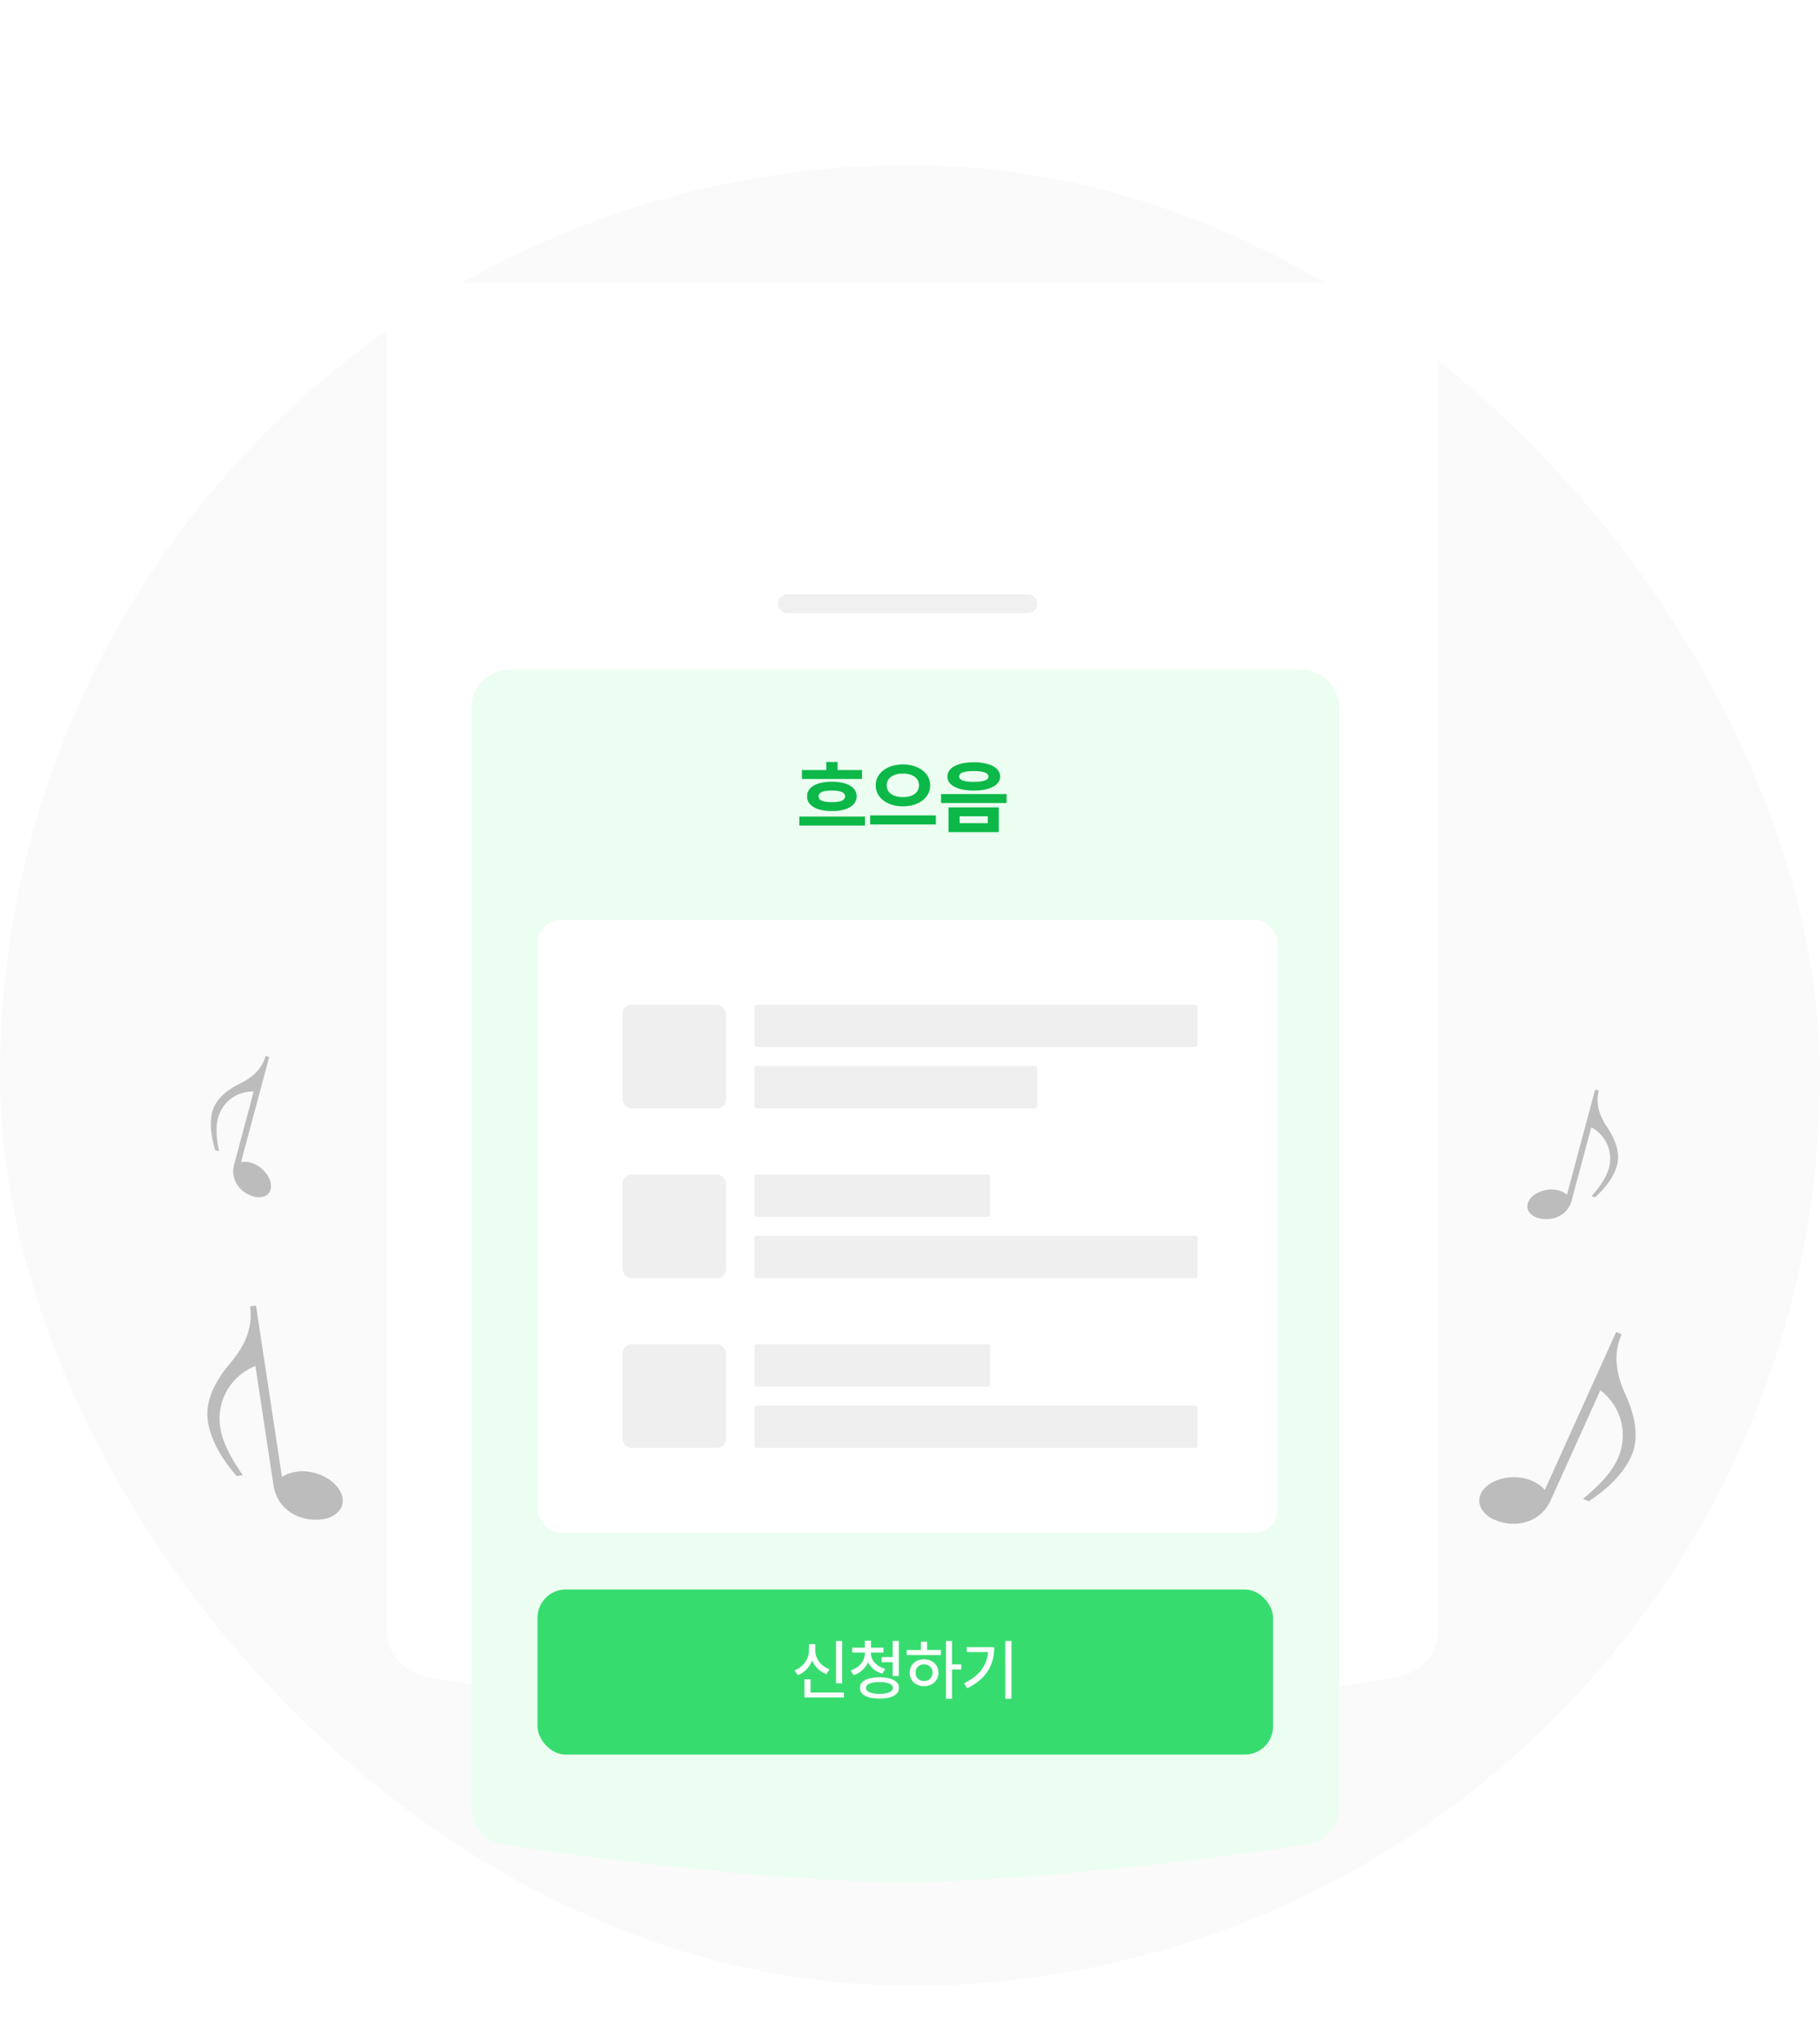 <svg width="386" height="433" viewBox="0 0 386 433" fill="none" xmlns="http://www.w3.org/2000/svg">
<rect y="35" width="386" height="386" rx="193" fill="#FAFAFA"/>
<g filter="url(#filter0_d_183_204)">
<path d="M82 122C82 116.477 86.477 112 92 112H295C300.523 112 305 116.477 305 122V397.554C305 402.431 301.481 406.597 296.673 407.413L194.68 424.715C193.568 424.904 192.432 424.903 191.32 424.712L90.313 407.423C85.511 406.601 82 402.438 82 397.566V122Z" fill="white"/>
</g>
<path d="M100 150C100 145.582 103.582 142 108 142H276C280.418 142 284 145.582 284 150V383.224C284 387.153 281.169 390.492 277.282 391.066C261.355 393.416 220.466 399 191.5 399C162.593 399 122.432 393.439 106.699 391.08C102.822 390.499 100 387.164 100 383.244V150Z" fill="#ECFDF2"/>
<rect x="114" y="337" width="156" height="35" rx="6" fill="#37DC6F"/>
<path d="M178.609 347.926H177.311V356.895H178.609V347.926ZM168.52 354.133L169.217 355.158C170.652 354.604 171.712 353.47 172.252 352.048C172.799 353.374 173.845 354.413 175.26 354.939L175.93 353.9C174.036 353.244 172.901 351.604 172.908 349.812V348.596H171.582V349.812C171.575 351.658 170.44 353.422 168.52 354.133ZM170.598 359.902H178.979V358.85H171.91V356.047H170.598V359.902ZM184.704 350.523V350.373H187.37V349.334H184.717V347.857H183.419V349.334H180.753V350.373H183.419V350.523C183.419 352.103 182.27 353.565 180.411 354.16L181.026 355.158C182.489 354.7 183.555 353.695 184.089 352.431C184.649 353.565 185.715 354.44 187.137 354.844L187.753 353.832C185.886 353.312 184.704 351.966 184.704 350.523ZM182.38 357.865C182.373 359.308 183.952 360.142 186.522 360.135C189.086 360.142 190.658 359.308 190.665 357.865C190.658 356.43 189.086 355.616 186.522 355.609C183.952 355.616 182.373 356.43 182.38 357.865ZM183.665 357.865C183.658 357.072 184.724 356.621 186.522 356.621C188.32 356.621 189.373 357.072 189.38 357.865C189.373 358.658 188.32 359.13 186.522 359.137C184.724 359.13 183.658 358.658 183.665 357.865ZM186.987 352.41H189.325V355.336H190.624V347.912H189.325V351.344H186.987V352.41ZM201.913 347.912H200.628V360.162H201.913V353.955H203.882V352.875H201.913V347.912ZM192.302 350.893H199.562V349.826H196.622V348.076H195.324V349.826H192.302V350.893ZM192.931 354.639C192.931 356.32 194.216 357.489 195.98 357.496C197.737 357.489 199.022 356.32 199.029 354.639C199.022 352.971 197.737 351.795 195.98 351.795C194.216 351.795 192.931 352.971 192.931 354.639ZM194.175 354.639C194.168 353.593 194.934 352.868 195.98 352.861C197.019 352.868 197.778 353.593 197.784 354.639C197.778 355.705 197.019 356.416 195.98 356.402C194.934 356.416 194.168 355.705 194.175 354.639ZM214.516 347.912H213.203V360.162H214.516V347.912ZM204.453 356.881L205.137 357.934C209.341 355.917 210.865 352.813 210.865 349.225H205.041V350.264H209.553C209.3 353.121 207.707 355.329 204.453 356.881Z" fill="white"/>
<line x1="167" y1="128" x2="218" y2="128" stroke="#F0F0F0" stroke-width="4" stroke-linecap="round"/>
<path d="M182.818 163.263H177.638V161.553H175.247V163.263H170.084V165.155H182.818V163.263ZM169.52 175.033H183.449V173.124H169.52V175.033ZM171.163 168.841C171.163 170.792 173.205 171.97 176.443 171.962C179.63 171.97 181.697 170.792 181.689 168.841C181.697 166.898 179.63 165.736 176.443 165.736C173.205 165.736 171.163 166.898 171.163 168.841ZM173.604 168.841C173.604 168.002 174.575 167.612 176.443 167.612C178.252 167.612 179.232 168.002 179.232 168.841C179.232 169.688 178.252 170.078 176.443 170.069C174.575 170.078 173.604 169.688 173.604 168.841ZM191.492 162.067C188.263 162.076 185.723 163.835 185.731 166.5C185.723 169.206 188.263 170.966 191.492 170.966C194.721 170.966 197.277 169.206 197.286 166.5C197.277 163.835 194.721 162.076 191.492 162.067ZM184.552 174.801H198.481V172.875H184.552V174.801ZM188.055 166.5C188.055 164.939 189.491 163.993 191.492 164.01C193.492 163.993 194.912 164.939 194.912 166.5C194.912 168.11 193.492 169.007 191.492 169.007C189.491 169.007 188.055 168.11 188.055 166.5ZM206.524 161.619C203.137 161.619 200.921 162.765 200.929 164.641C200.921 166.492 203.137 167.621 206.524 167.612C209.936 167.621 212.111 166.492 212.119 164.641C212.111 162.765 209.936 161.619 206.524 161.619ZM199.585 170.252H213.48V168.359H199.585V170.252ZM201.178 176.428H211.82V171.182H201.178V176.428ZM203.42 164.641C203.403 163.844 204.507 163.47 206.524 163.479C208.525 163.47 209.645 163.844 209.645 164.641C209.645 165.404 208.525 165.77 206.524 165.77C204.507 165.77 203.403 165.404 203.42 164.641ZM203.519 174.519V173.058H209.496V174.519H203.519Z" fill="#0CB847"/>
<rect x="114" y="195" width="157" height="130" rx="5" fill="white"/>
<rect x="132" y="213" width="22" height="22" rx="2" fill="#EFEFEF"/>
<rect x="160" y="213" width="94" height="9" rx="0.5" fill="#EFEFEF"/>
<rect x="160" y="226" width="60" height="9" rx="0.5" fill="#EFEFEF"/>
<rect x="132" y="249" width="22" height="22" rx="2" fill="#EFEFEF"/>
<rect x="160" y="249" width="50" height="9" rx="0.5" fill="#EFEFEF"/>
<rect x="160" y="262" width="94" height="9" rx="0.5" fill="#EFEFEF"/>
<rect x="132" y="285" width="22" height="22" rx="2" fill="#EFEFEF"/>
<rect x="160" y="285" width="50" height="9" rx="0.5" fill="#EFEFEF"/>
<rect x="160" y="298" width="94" height="9" rx="0.5" fill="#EFEFEF"/>
<path d="M343.933 282.913L342.771 282.388L327.634 315.899C327.105 315.212 326.048 314.455 324.979 313.972C321.168 312.251 315.532 313.454 314.041 316.754C313.012 319.032 314.672 321.18 316.81 322.146C321.272 324.161 326.701 322.92 328.884 318.087L339.423 294.754C343.753 298.053 345.515 303.941 343.079 309.333C341.4 313.051 337.731 316.094 335.743 317.771L336.951 318.316C340.798 315.745 344.214 312.643 345.978 308.739C347.93 304.417 346.428 299.317 344.706 295.573C342.983 291.829 341.917 287.375 343.933 282.913Z" fill="#BCBCBC"/>
<path d="M53.03 276.985L54.291 276.794L59.801 313.149C60.496 312.631 61.719 312.188 62.878 312.012C67.013 311.386 72.114 314.069 72.656 317.649C73.031 320.119 70.852 321.739 68.533 322.091C63.692 322.825 58.801 320.161 58.006 314.917L54.169 289.604C49.108 291.61 45.82 296.802 46.707 302.651C47.318 306.685 50.028 310.607 51.489 312.759L50.178 312.957C47.169 309.442 44.719 305.532 44.077 301.296C43.366 296.606 46.191 292.103 48.862 288.965C51.533 285.826 53.764 281.825 53.03 276.985Z" fill="#BCBCBC"/>
<path d="M56.323 223.884L57.096 224.091L51.124 246.377C51.654 246.254 52.468 246.307 53.179 246.497C55.714 247.176 57.972 250.001 57.384 252.195C56.978 253.71 55.318 254.093 53.896 253.713C50.929 252.917 48.786 250.157 49.648 246.942L53.805 231.426C50.392 231.306 47.196 233.465 46.236 237.05C45.573 239.523 46.145 242.459 46.444 244.063L45.64 243.848C44.794 241.07 44.369 238.206 45.065 235.61C45.835 232.735 48.591 230.857 50.915 229.724C53.24 228.591 55.528 226.852 56.323 223.884Z" fill="#BCBCBC"/>
<path d="M339.081 231.212L338.308 231.005L332.337 253.291C331.94 252.919 331.208 252.557 330.497 252.367C327.963 251.688 324.595 253.005 324.007 255.2C323.601 256.714 324.847 257.876 326.269 258.257C329.236 259.052 332.472 257.733 333.333 254.518L337.491 239.002C340.507 240.605 342.195 244.072 341.234 247.657C340.572 250.13 338.609 252.387 337.548 253.627L338.351 253.842C340.473 251.859 342.273 249.592 342.969 246.996C343.739 244.121 342.291 241.116 340.845 238.973C339.398 236.829 338.286 234.179 339.081 231.212Z" fill="#BCBCBC"/>
<defs>
<filter id="filter0_d_183_204" x="22" y="0" width="343" height="432.856" filterUnits="userSpaceOnUse" color-interpolation-filters="sRGB">
<feFlood flood-opacity="0" result="BackgroundImageFix"/>
<feColorMatrix in="SourceAlpha" type="matrix" values="0 0 0 0 0 0 0 0 0 0 0 0 0 0 0 0 0 0 127 0" result="hardAlpha"/>
<feOffset dy="-52"/>
<feGaussianBlur stdDeviation="30"/>
<feComposite in2="hardAlpha" operator="out"/>
<feColorMatrix type="matrix" values="0 0 0 0 0.946 0 0 0 0 0.946 0 0 0 0 0.946 0 0 0 0.25 0"/>
<feBlend mode="normal" in2="BackgroundImageFix" result="effect1_dropShadow_183_204"/>
<feBlend mode="normal" in="SourceGraphic" in2="effect1_dropShadow_183_204" result="shape"/>
</filter>
</defs>
</svg>
